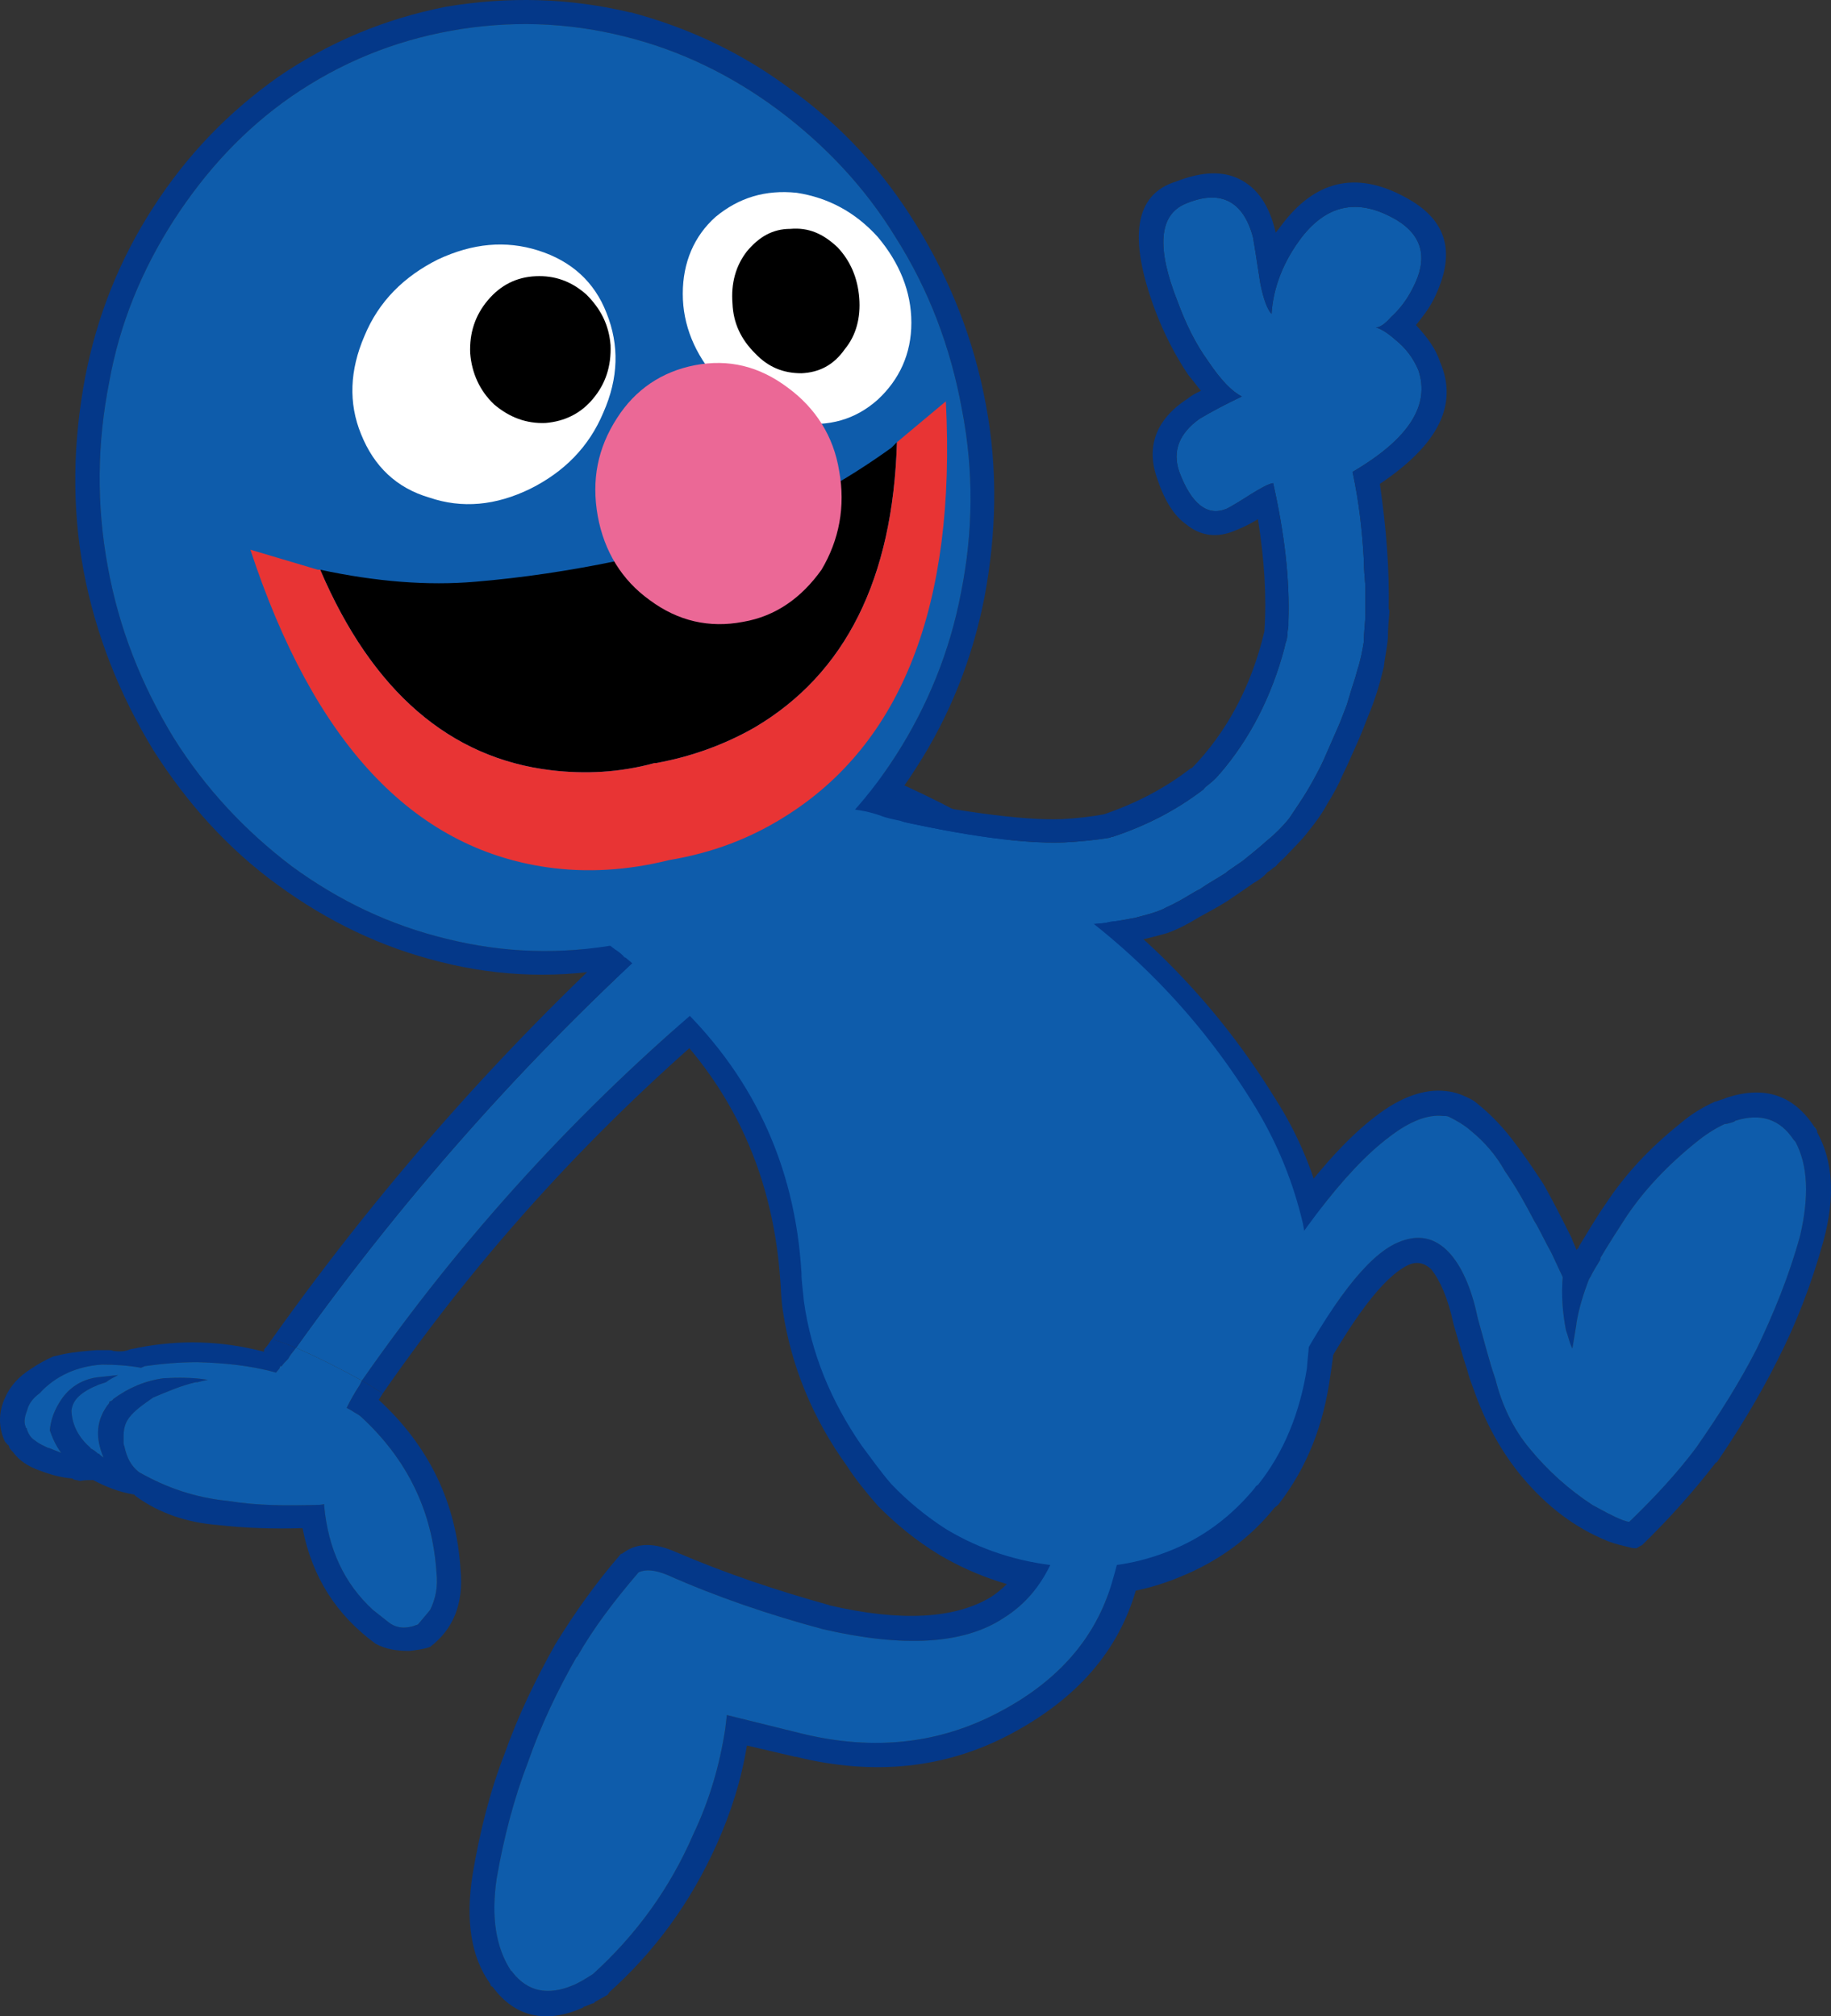 <?xml version="1.0" encoding="UTF-8" standalone="no"?>
<!-- Created with Inkscape (http://www.inkscape.org/) -->

<svg
   xmlns:dc="http://purl.org/dc/elements/1.1/"
   xmlns:cc="http://creativecommons.org/ns#"
   xmlns:rdf="http://www.w3.org/1999/02/22-rdf-syntax-ns#"
   xmlns:svg="http://www.w3.org/2000/svg"
   xmlns="http://www.w3.org/2000/svg"
   xmlns:sodipodi="http://sodipodi.sourceforge.net/DTD/sodipodi-0.dtd"
   xmlns:inkscape="http://www.inkscape.org/namespaces/inkscape"
   width="160.626"
   height="176.911"
   id="svg5696"
   version="1.1"
   inkscape:version="0.48.4 r9939"
   sodipodi:docname="grover4.svg">
  <rect width="100%" height="100%" fill="#333333" stroke="none"/>
  <defs
     id="defs5698">
    <clipPath
       id="SVGID_2_">
      <rect
         height="88.863"
         width="111.498"
         y="518.962"
         x="382.05"
         id="use1087" />
    </clipPath>
    <clipPath
       id="SVGID_4_">
      <rect
         height="41.315"
         width="49.585"
         y="525.194"
         x="389.847"
         id="use1111" />
    </clipPath>
  </defs>
  <sodipodi:namedview
     id="base"
     pagecolor="#ffffff"
     bordercolor="#666666"
     borderopacity="1.0"
     inkscape:pageopacity="0.0"
     inkscape:pageshadow="2"
     inkscape:zoom="0.77472527"
     inkscape:cx="54.070289"
     inkscape:cy="44.648854"
     inkscape:current-layer="layer1"
     inkscape:document-units="px"
     showgrid="false"
     inkscape:window-width="763"
     inkscape:window-height="591"
     inkscape:window-x="592"
     inkscape:window-y="97"
     inkscape:window-maximized="0"
     fit-margin-top="0"
     fit-margin-left="0"
     fit-margin-right="0"
     fit-margin-bottom="0" />
  <g
     id="layer1"
     inkscape:label="Layer 1"
     inkscape:groupmode="layer"
     transform="translate(-263.873,47.155)">
    <g
       transform="translate(-568.532,-86.113)"
       id="g1103">
      <path
         inkscape:connector-curvature="0"
         style="fill:#043889"
         d="m 943.321,135.884 c -4.716,-7.67 -10.77,-14.003 -18.16,-19.141 -7.88,-5.418 -16.324,-9.5 -25.33,-12.174 l -16.116,16.538 c 2.182,1.618 4.153,3.237 5.981,4.996 7.531,6.686 11.542,15.059 12.245,25.052 0.071,0.844 0.071,1.689 0.212,2.604 0.704,4.714 2.532,9.148 5.417,13.159 0.773,1.196 1.688,2.323 2.675,3.447 1.548,1.549 3.167,2.886 5.136,4.082 3.098,1.831 6.545,2.957 10.135,3.308 3.591,0.352 6.896,-0.141 10.062,-1.478 3.098,-1.267 5.771,-3.167 7.883,-5.841 0.141,-0.071 0.141,-0.141 0.283,-0.211 2.322,-3.025 3.727,-6.544 4.291,-10.767 0.144,-0.914 0.279,-1.9 0.351,-2.956 0,-0.704 0.072,-1.477 0,-2.322 0.072,-2.604 -0.207,-5.348 -0.774,-7.952 -0.845,-3.729 -2.253,-7.177 -4.291,-10.344"
         id="path1105" />
      <path
         inkscape:connector-curvature="0"
         style="fill:none;stroke:#043889;stroke-width:2.182;stroke-linecap:round;stroke-linejoin:round"
         d="m 925.161,116.743 c -7.88,-5.417 -16.324,-9.5 -25.33,-12.173 l -16.116,16.537 c 2.182,1.618 4.153,3.238 5.981,4.997 7.531,6.685 11.542,15.059 12.245,25.051 0.071,0.846 0.071,1.689 0.212,2.605 0.704,4.714 2.532,9.147 5.417,13.158 0.773,1.196 1.688,2.322 2.675,3.447 1.548,1.549 3.169,2.886 5.136,4.082 3.098,1.83 6.545,2.956 10.135,3.307 3.591,0.352 6.896,-0.14 10.062,-1.477 3.098,-1.267 5.771,-3.167 7.883,-5.841 0.141,-0.071 0.141,-0.14 0.283,-0.211 2.322,-3.025 3.727,-6.544 4.291,-10.767 0.144,-0.914 0.279,-1.899 0.351,-2.955 0,-0.704 0.072,-1.478 0,-2.322 0.072,-2.604 -0.207,-5.348 -0.774,-7.952 -0.844,-3.729 -2.251,-7.178 -4.289,-10.345 -4.718,-7.67 -10.771,-14.003 -18.162,-19.141"
         id="path1107" />
      <path
         inkscape:connector-curvature="0"
         style="fill:#0e5cab"
         d="m 908.205,110.199 c -1.126,-0.281 -2.182,-0.633 -3.448,-0.985 -0.422,0.07 -0.844,0.141 -1.196,0.141 -0.635,0.563 -1.057,1.055 -1.407,1.547 -1.759,2.535 -0.564,4.645 3.729,6.193 0.071,-0.07 1.054,0.14 2.954,0.633 2.253,0.704 3.59,1.055 4.153,1.266 5.629,1.197 10.907,1.549 15.904,0.986 0.279,0 0.632,-0.071 0.913,-0.141 0.703,-0.07 1.409,-0.211 2.182,-0.352 0.774,-0.212 1.69,-0.423 2.463,-0.774 0.353,-0.211 0.774,-0.352 1.125,-0.563 0.704,-0.352 1.409,-0.844 2.112,-1.195 0.704,-0.494 1.479,-0.916 2.253,-1.408 0.141,-0.141 0.351,-0.282 0.562,-0.422 0.282,-0.21 0.633,-0.422 0.916,-0.633 0.703,-0.563 1.404,-1.126 2.11,-1.76 0.703,-0.563 1.408,-1.267 1.969,-1.97 0.565,-0.845 1.197,-1.76 1.69,-2.604 0.489,-0.845 0.987,-1.759 1.338,-2.534 0.42,-0.985 0.842,-1.9 1.264,-2.885 0.283,-0.633 0.493,-1.267 0.776,-1.97 0.069,-0.212 0.139,-0.493 0.211,-0.705 0.212,-0.773 0.493,-1.478 0.703,-2.322 0.281,-0.843 0.422,-1.619 0.564,-2.463 0,-0.844 0.139,-1.759 0.139,-2.464 v -2.392 c -0.069,-0.844 -0.139,-1.689 -0.139,-2.393 -0.143,-2.533 -0.424,-5.066 -0.986,-7.669 4.926,-2.886 6.825,-5.842 5.77,-8.938 -0.422,-0.985 -1.057,-1.9 -2.041,-2.674 -0.701,-0.633 -1.338,-0.985 -1.688,-1.056 0.351,0 0.773,-0.282 1.338,-0.915 0.774,-0.705 1.407,-1.548 1.898,-2.534 1.339,-2.533 0.917,-4.574 -1.407,-5.981 -3.235,-1.9 -5.981,-1.478 -8.304,1.478 -1.617,2.111 -2.532,4.434 -2.673,6.756 -0.353,-0.352 -0.703,-1.266 -0.985,-2.674 -0.353,-2.322 -0.562,-3.589 -0.634,-4.012 -0.844,-3.237 -2.885,-4.292 -5.981,-2.956 -2.251,0.986 -2.534,3.801 -0.632,8.586 0.701,1.899 1.547,3.659 2.673,5.207 1.125,1.688 2.111,2.675 2.954,3.096 -1.477,0.704 -2.673,1.338 -3.728,1.971 -1.759,1.267 -2.394,2.815 -1.759,4.646 1.056,2.814 2.463,3.94 4.15,3.236 0.422,-0.21 1.126,-0.633 2.112,-1.267 0.913,-0.563 1.548,-0.915 1.97,-0.985 0.984,4.362 1.478,8.444 1.337,12.174 v 0.351 c 0,0.213 -0.071,0.354 -0.071,0.565 0,0.352 -0.069,0.704 -0.212,1.055 0,0.141 -0.069,0.282 -0.069,0.353 -1.125,4.222 -3.025,7.952 -5.7,11.047 0,0 -0.069,0 -0.069,0.07 -0.281,0.353 -0.634,0.634 -0.984,0.915 -0.213,0.141 -0.284,0.282 -0.354,0.352 -2.394,1.829 -4.994,3.167 -7.953,4.152 -0.069,0 -0.139,0 -0.21,0.07 -1.266,0.211 -2.673,0.352 -4.081,0.422 -3.87,0.142 -9.711,-0.704 -17.521,-2.603 h 0.353 c -0.072,0.002 -0.214,0.002 -0.353,-0.069"
         id="path1109" />
      <path
         inkscape:connector-curvature="0"
         style="fill:#043889"
         d="m 908.558,110.27 h -0.353 c 7.811,1.899 13.651,2.744 17.521,2.603 1.408,-0.07 2.815,-0.21 4.081,-0.422 0.071,-0.07 0.141,-0.07 0.21,-0.07 2.959,-0.985 5.56,-2.323 7.953,-4.151 0.069,-0.07 0.141,-0.211 0.354,-0.353 0.351,-0.282 0.703,-0.562 0.984,-0.915 0,-0.071 0.069,-0.071 0.069,-0.071 2.675,-3.096 4.575,-6.826 5.7,-11.047 0,-0.071 0.069,-0.212 0.069,-0.353 0.143,-0.351 0.212,-0.704 0.212,-1.055 0,-0.213 0.071,-0.352 0.071,-0.565 V 93.52 c 0.141,-3.73 -0.353,-7.812 -1.337,-12.174 -0.422,0.07 -1.057,0.422 -1.972,0.985 -0.984,0.633 -1.688,1.056 -2.11,1.267 -1.688,0.704 -3.095,-0.422 -4.15,-3.236 -0.635,-1.83 0,-3.378 1.759,-4.645 1.055,-0.633 2.251,-1.267 3.728,-1.971 -0.843,-0.421 -1.829,-1.408 -2.954,-3.096 -1.126,-1.548 -1.972,-3.308 -2.673,-5.207 -1.902,-4.785 -1.619,-7.6 0.632,-8.586 3.097,-1.337 5.138,-0.282 5.981,2.956 0.071,0.423 0.281,1.689 0.634,4.012 0.282,1.408 0.633,2.322 0.985,2.674 0.141,-2.321 1.056,-4.645 2.673,-6.756 2.322,-2.955 5.068,-3.378 8.304,-1.478 2.324,1.407 2.746,3.448 1.407,5.981 -0.491,0.986 -1.124,1.829 -1.9,2.534 -0.562,0.632 -0.985,0.915 -1.336,0.915 0.351,0.07 0.987,0.423 1.688,1.056 0.984,0.773 1.619,1.688 2.041,2.674 1.056,3.096 -0.846,6.051 -5.77,8.938 0.562,2.603 0.844,5.137 0.986,7.67 0,0.704 0.069,1.548 0.139,2.393 v 2.391 c 0,0.705 -0.139,1.62 -0.139,2.463 -0.143,0.845 -0.283,1.62 -0.564,2.463 -0.21,0.845 -0.491,1.549 -0.703,2.322 -0.072,0.211 -0.142,0.493 -0.211,0.704 -0.283,0.704 -0.493,1.336 -0.776,1.97 -0.422,0.984 -0.844,1.899 -1.264,2.885 -0.351,0.775 -0.849,1.689 -1.338,2.534 -0.493,0.844 -1.125,1.759 -1.69,2.603 -0.561,0.704 -1.266,1.407 -1.969,1.971 -0.706,0.632 -1.409,1.196 -2.11,1.759 -0.283,0.211 -0.636,0.422 -0.916,0.633 -0.212,0.141 -0.422,0.282 -0.562,0.422 -0.774,0.492 -1.549,0.915 -2.253,1.408 -0.703,0.352 -1.408,0.843 -2.112,1.195 -0.351,0.211 -0.772,0.353 -1.125,0.563 -0.774,0.352 -1.688,0.562 -2.463,0.774 -0.772,0.14 -1.479,0.282 -2.182,0.352 -0.281,0.07 -0.634,0.141 -0.913,0.141 -4.997,0.563 -10.275,0.21 -15.904,-0.986 -0.563,-0.211 -1.9,-0.563 -4.153,-1.267 -0.139,1.125 -0.21,1.829 -0.279,2.111 l 1.335,0.562 2.675,0.563 c 5.84,1.338 11.399,1.689 16.539,1.056 0.139,0 0.351,0 0.561,-0.07 0.844,-0.069 1.619,-0.211 2.394,-0.422 0.916,-0.21 1.758,-0.422 2.744,-0.702 0.985,-0.353 1.898,-0.845 2.815,-1.409 0.773,-0.422 1.688,-0.914 2.463,-1.406 0.702,-0.493 1.477,-0.986 2.251,-1.549 0.491,-0.281 0.916,-0.562 1.267,-0.985 0.283,-0.141 0.422,-0.352 0.703,-0.493 0.283,-0.353 0.562,-0.563 0.844,-0.844 0.706,-0.775 1.407,-1.408 2.043,-2.252 0.632,-0.774 1.194,-1.549 1.688,-2.463 0.491,-0.774 0.984,-1.688 1.337,-2.534 0.422,-0.844 0.775,-1.689 1.126,-2.463 0.422,-0.915 0.774,-1.83 1.127,-2.744 0.562,-1.338 0.982,-2.746 1.336,-4.223 0.069,-0.774 0.283,-1.618 0.353,-2.534 0,-0.773 0.069,-1.547 0.141,-2.392 -0.071,-0.07 0,-0.07 -0.071,-0.141 0.071,-3.449 -0.21,-7.107 -0.775,-10.978 5.139,-3.448 6.897,-6.966 5.279,-10.696 -0.351,-1.126 -1.126,-2.182 -2.112,-3.238 0.562,-0.702 1.127,-1.407 1.549,-2.25 1.97,-3.941 1.267,-6.827 -2.183,-8.796 -4.29,-2.464 -7.95,-1.831 -10.976,2.04 -0.212,0.281 -0.422,0.563 -0.705,0.915 v -0.07 c -0.561,-2.392 -1.619,-3.87 -3.166,-4.644 -1.407,-0.705 -3.236,-0.705 -5.561,0.21 -3.657,1.126 -4.222,4.926 -1.828,11.329 0.774,2.041 1.759,3.941 2.885,5.629 0.422,0.493 0.774,0.986 1.127,1.408 -0.493,0.211 -0.844,0.422 -1.196,0.704 -2.815,1.83 -3.66,4.292 -2.605,7.108 0.634,1.899 1.479,3.167 2.463,3.871 1.268,1.055 2.746,1.267 4.363,0.562 0.353,-0.14 1.058,-0.423 1.971,-0.986 0.565,3.59 0.775,6.756 0.565,9.852 -1.128,4.785 -3.31,8.868 -6.404,12.035 v -0.072 c -2.253,1.759 -4.789,3.097 -7.672,4.081 -1.126,0.212 -2.394,0.353 -3.659,0.423 -3.591,0.141 -9.36,-0.704 -17.452,-2.322 l 0.071,1.688 c 0.136,0.075 0.278,0.075 0.35,0.075"
         id="path1111" />
      <path
         inkscape:connector-curvature="0"
         style="fill:#043889"
         d="m 938.04,156.784 v -0.07 c 5.844,-10.063 10.839,-16.608 14.991,-19.774 2.251,-1.759 4.361,-2.463 6.192,-2.252 0.913,0.072 1.688,0.423 2.463,0.845 1.266,0.986 2.32,2.041 3.307,3.308 0.985,1.266 1.9,2.604 2.815,4.012 0.842,1.477 1.688,3.167 2.463,4.714 0.141,0.422 0.351,0.774 0.422,1.056 0.069,-0.071 0.141,-0.142 0.21,-0.212 v -0.069 c 0.777,-1.267 1.55,-2.604 2.394,-3.801 1.619,-2.463 3.729,-4.784 6.545,-7.037 0.984,-0.844 1.97,-1.408 3.025,-1.899 h 0.069 c 0.353,-0.141 0.706,-0.211 0.987,-0.352 3.307,-1.056 5.841,-0.211 7.668,2.603 l 0.071,0.071 c 0.071,0.07 0.071,0.141 0.143,0.211 v 0.07 c 0,0 0.069,0 0,0.071 1.406,2.534 1.616,5.701 0.561,9.57 -1.054,3.8 -2.392,7.248 -4.011,10.415 -1.547,3.097 -3.376,6.123 -5.348,9.008 h -0.071 c -1.897,2.463 -4.081,4.926 -6.473,7.248 -0.143,0.07 -0.281,0.142 -0.491,0.282 -0.141,0 -0.354,0 -0.565,-0.07 -0.562,-0.141 -1.266,-0.282 -1.97,-0.563 -2.956,-1.196 -5.35,-3.096 -7.388,-5.489 -1.972,-2.323 -3.379,-4.996 -4.363,-7.812 -0.21,-0.562 -0.422,-1.125 -0.562,-1.688 -0.423,-1.268 -0.775,-2.604 -1.197,-4.012 -0.493,-2.322 -1.196,-3.87 -1.97,-4.856 -0.634,-0.562 -1.266,-0.704 -2.04,-0.351 -2.182,1.056 -4.926,4.715 -8.307,10.978 -0.351,0.492 -0.561,0.914 -0.844,1.336 -0.351,0.352 -0.493,0.704 -0.701,1.126 l -8.59,-5.771 0.565,-0.846 z m 2.394,0.211 4.997,3.377 c 3.801,-7.178 6.967,-11.259 9.568,-12.385 1.762,-0.773 3.237,-0.492 4.506,0.845 1.056,1.126 1.972,3.026 2.532,5.771 0.562,1.971 0.984,3.73 1.55,5.348 0.562,2.252 1.547,4.363 3.025,6.122 1.618,1.971 3.447,3.589 5.488,4.926 0.915,0.494 1.76,0.985 2.675,1.336 0.21,0.071 0.424,0.142 0.562,0.142 2.182,-2.112 4.151,-4.223 5.842,-6.475 1.969,-2.814 3.8,-5.699 5.348,-8.725 1.476,-3.097 2.813,-6.334 3.8,-9.923 0.775,-3.377 0.706,-6.122 -0.424,-8.233 -0.069,-0.071 -0.139,-0.14 -0.139,-0.14 -1.199,-1.831 -2.885,-2.393 -5.14,-1.69 l -0.069,0.071 c -0.21,0.07 -0.562,0.21 -0.844,0.21 -0.916,0.422 -1.758,0.985 -2.532,1.618 -2.534,2.042 -4.575,4.223 -6.125,6.545 -0.772,1.196 -1.545,2.393 -2.251,3.588 v 0.141 c -0.281,0.493 -0.632,0.986 -0.844,1.478 -0.071,0.071 -0.071,0.141 -0.141,0.211 -0.491,1.267 -0.916,2.604 -1.126,3.94 v 0.071 l -0.353,2.112 c -0.281,-0.563 -0.351,-1.056 -0.562,-1.62 -0.281,-1.478 -0.422,-3.026 -0.281,-4.644 l -0.984,-2.111 c -0.563,-0.984 -0.985,-1.971 -1.55,-2.885 -0.772,-1.479 -1.548,-2.886 -2.532,-4.293 -0.772,-1.408 -1.831,-2.604 -2.954,-3.519 -0.634,-0.562 -1.269,-0.915 -1.972,-1.266 -0.141,-0.07 -0.351,-0.07 -0.491,-0.07 -1.338,-0.141 -2.887,0.422 -4.716,1.83 -3.871,2.886 -8.516,9.008 -13.863,18.297"
         id="path1113" />
      <path
         inkscape:connector-curvature="0"
         style="fill:#0e5cab"
         d="m 945.431,160.373 -4.997,-3.377 c 5.348,-9.29 9.992,-15.411 13.864,-18.296 1.829,-1.408 3.378,-1.971 4.716,-1.83 0.141,0 0.351,0 0.491,0.07 0.703,0.352 1.338,0.704 1.972,1.266 1.123,0.916 2.182,2.111 2.954,3.519 0.984,1.407 1.76,2.814 2.532,4.293 0.564,0.915 0.986,1.901 1.55,2.885 l 0.984,2.111 c -0.141,1.618 0,3.166 0.281,4.644 0.212,0.563 0.281,1.056 0.562,1.62 l 0.353,-2.112 v -0.071 c 0.21,-1.336 0.635,-2.674 1.126,-3.94 0.069,-0.07 0.069,-0.14 0.141,-0.21 0.212,-0.493 0.562,-0.985 0.844,-1.479 v -0.141 c 0.706,-1.195 1.479,-2.392 2.251,-3.588 1.55,-2.322 3.591,-4.504 6.125,-6.545 0.774,-0.633 1.616,-1.196 2.532,-1.618 0.281,0 0.634,-0.141 0.844,-0.21 l 0.069,-0.071 c 2.253,-0.703 3.94,-0.141 5.14,1.69 0,0 0.069,0.069 0.139,0.14 1.13,2.111 1.199,4.856 0.424,8.233 -0.986,3.589 -2.324,6.826 -3.8,9.923 -1.548,3.025 -3.379,5.91 -5.348,8.725 -1.69,2.253 -3.66,4.363 -5.842,6.475 -0.139,0 -0.353,-0.071 -0.562,-0.142 -0.915,-0.351 -1.76,-0.842 -2.675,-1.336 -2.041,-1.337 -3.87,-2.956 -5.488,-4.926 -1.479,-1.759 -2.463,-3.87 -3.025,-6.122 -0.565,-1.618 -0.987,-3.377 -1.55,-5.348 -0.561,-2.745 -1.477,-4.644 -2.532,-5.771 -1.269,-1.337 -2.744,-1.618 -4.506,-0.845 -2.603,1.125 -5.769,5.206 -9.569,12.384"
         id="path1115" />
      <path
         inkscape:connector-curvature="0"
         style="fill:#009944"
         d="m 991.592,137.854 c 0,0 0,0.071 0.071,0.071 l -0.071,-0.071 z"
         id="path1117" />
      <path
         inkscape:connector-curvature="0"
         style="fill:#043889"
         d="m 931.005,160.443 0.562,-0.282 c 0.353,0.633 0.634,1.126 0.844,1.759 0,0.141 0.141,0.353 0.281,0.563 0.284,1.619 0.422,2.675 0.422,3.096 0.775,3.378 0.354,7.671 -1.054,12.877 -1.547,5.35 -5.138,9.501 -10.907,12.597 -5.772,3.095 -12.104,3.729 -18.931,2.04 h -0.069 l -4.224,-0.984 c -0.492,3.025 -1.407,5.91 -2.676,8.726 -2.25,4.996 -5.348,9.288 -9.427,12.947 v 0.071 c -0.071,0 -0.071,0.071 -0.071,0.071 l -0.069,0.069 c -0.353,0.212 -0.773,0.423 -1.128,0.634 v 0.071 c -0.353,0.07 -0.703,0.281 -0.984,0.351 0,0.072 0,0.072 -0.069,0.072 -3.169,1.408 -5.911,0.843 -7.88,-1.831 -0.145,-0.069 -0.214,-0.141 -0.214,-0.281 -1.688,-2.323 -2.18,-5.559 -1.548,-9.571 0.634,-3.8 1.548,-7.389 2.815,-10.626 1.194,-3.377 2.742,-6.544 4.433,-9.57 1.69,-2.744 3.519,-5.349 5.771,-7.952 0.141,0 0.141,-0.07 0.281,-0.141 1.197,-0.844 2.673,-0.844 4.571,0 4.435,1.9 8.869,3.379 13.443,4.646 h -0.071 c 6.333,1.477 11.049,1.195 14.215,-0.705 3.097,-2.041 4.646,-5.701 4.716,-11.118 v 0.07 c 0,-0.634 0,-1.267 -0.069,-1.97 0,0 0,-0.071 0.069,-0.071 0,-0.563 0,-1.056 -0.069,-1.618 -0.141,-0.493 -0.283,-0.985 -0.354,-1.478 l 7.25,-2.393 0.141,-0.069 z m 0,5.419 v -0.212 c 0,-0.211 -0.141,-1.196 -0.491,-2.744 l -4.573,1.478 c 0.137,1.267 0.277,2.463 0.351,3.589 v 0.07 c -0.214,6.263 -2.112,10.555 -5.844,12.877 -3.517,2.322 -8.795,2.604 -15.831,0.986 -4.716,-1.267 -9.288,-2.815 -13.723,-4.786 -1.057,-0.422 -1.831,-0.492 -2.463,-0.211 -2.11,2.463 -3.939,4.855 -5.419,7.459 v -0.071 c -1.688,2.956 -3.167,6.053 -4.294,9.29 -1.195,3.096 -2.11,6.544 -2.742,10.203 -0.495,3.377 -0.071,6.052 1.266,8.093 0.071,0 0.141,0.142 0.141,0.142 1.336,1.688 3.096,2.04 5.276,1.125 0.354,-0.14 0.565,-0.28 0.847,-0.422 0.351,-0.211 0.562,-0.353 0.913,-0.563 3.801,-3.449 6.757,-7.53 8.798,-12.245 1.406,-2.956 2.322,-6.051 2.815,-9.289 l 0.139,-1.196 6.544,1.619 c 6.335,1.549 12.104,0.915 17.383,-1.9 5.209,-2.745 8.445,-6.544 9.852,-11.33 1.407,-4.714 1.758,-8.795 1.055,-11.962"
         id="path1119" />
      <path
         inkscape:connector-curvature="0"
         style="fill:#0e5cab"
         d="m 931.005,165.65 v 0.212 c 0.703,3.166 0.353,7.248 -1.057,11.962 -1.406,4.786 -4.643,8.585 -9.852,11.33 -5.278,2.814 -11.048,3.449 -17.383,1.899 l -6.544,-1.618 -0.139,1.196 c -0.493,3.237 -1.409,6.333 -2.815,9.289 -2.041,4.714 -4.997,8.797 -8.798,12.245 -0.351,0.21 -0.562,0.352 -0.913,0.563 -0.281,0.141 -0.493,0.282 -0.847,0.421 -2.181,0.915 -3.94,0.563 -5.276,-1.126 0,0 -0.069,-0.14 -0.141,-0.14 -1.337,-2.041 -1.761,-4.715 -1.266,-8.092 0.632,-3.659 1.547,-7.107 2.742,-10.203 1.127,-3.238 2.605,-6.334 4.294,-9.29 v 0.071 c 1.479,-2.604 3.309,-4.997 5.419,-7.46 0.632,-0.281 1.406,-0.211 2.463,0.211 4.435,1.971 9.007,3.519 13.723,4.786 7.036,1.619 12.314,1.336 15.831,-0.985 3.731,-2.323 5.63,-6.615 5.844,-12.878 v -0.071 c -0.073,-1.125 -0.214,-2.322 -0.351,-3.589 l 4.573,-1.478 c 0.352,1.55 0.493,2.534 0.493,2.745"
         id="path1121" />
      <path
         inkscape:connector-curvature="0"
         style="fill:#009944"
         d="m 931.005,160.443 -0.141,0.07 c 0,-0.07 0.072,-0.07 0.141,-0.07"
         id="path1123" />
      <path
         inkscape:connector-curvature="0"
         style="fill:#009944"
         d="M 875.625,213.291"
         id="path1125" />
      <path
         inkscape:connector-curvature="0"
         style="fill:#043889"
         d="m 901.872,46.865 c -4.294,-3.237 -9.079,-5.488 -14.146,-6.825 h -0.068 c -5.351,-1.267 -10.629,-1.408 -16.117,-0.493 -5.348,1.055 -10.273,3.096 -14.777,6.192 -4.363,3.096 -7.953,6.826 -10.907,11.4 -2.956,4.574 -4.928,9.5 -5.981,14.917 -1.057,5.63 -1.197,11.259 -0.142,16.959 1.057,5.63 3.167,10.908 6.123,15.763 2.954,4.645 6.544,8.656 10.907,11.822 4.435,3.238 9.148,5.489 14.284,6.756 5.278,1.337 10.628,1.478 15.976,0.422 5.488,-0.985 10.345,-2.955 14.918,-6.122 4.294,-3.026 7.951,-6.756 10.836,-11.331 2.957,-4.574 4.926,-9.569 5.982,-14.918 1.056,-5.628 1.196,-11.259 0.143,-16.889 -1.057,-5.77 -3.168,-11.047 -6.125,-15.833 -2.885,-4.712 -6.543,-8.653 -10.906,-11.82 m -14.708,-4.714 c 4.854,1.196 9.358,3.377 13.44,6.403 4.152,3.097 7.672,6.827 10.345,11.189 2.954,4.644 4.854,9.711 5.841,15.129 1.056,5.418 0.984,10.767 -0.071,16.044 -0.984,5.207 -2.954,9.992 -5.698,14.285 -2.744,4.292 -6.194,7.882 -10.273,10.697 -4.294,2.955 -8.938,4.926 -14.076,5.91 -5.066,0.916 -10.063,0.775 -15.13,-0.492 -4.926,-1.195 -9.36,-3.307 -13.513,-6.334 -4.08,-3.095 -7.599,-6.825 -10.412,-11.329 -2.816,-4.644 -4.785,-9.569 -5.771,-15.059 -0.986,-5.418 -0.917,-10.766 0.141,-16.114 0.914,-5.138 2.883,-9.852 5.63,-14.146 2.813,-4.362 6.193,-8.021 10.343,-10.906 4.293,-2.956 8.939,-4.855 14.004,-5.77 5.065,-0.915 10.134,-0.774 15.2,0.493"
         id="path1127" />
      <path
         inkscape:connector-curvature="0"
         style="fill:#0e5cab"
         d="m 900.604,48.554 c -4.082,-3.025 -8.586,-5.207 -13.44,-6.403 -5.066,-1.267 -10.135,-1.407 -15.201,-0.493 -5.064,0.915 -9.711,2.814 -14.004,5.77 -4.149,2.886 -7.529,6.545 -10.343,10.908 -2.747,4.292 -4.716,9.008 -5.63,14.146 -1.058,5.347 -1.127,10.696 -0.141,16.114 0.985,5.489 2.954,10.416 5.771,15.06 2.813,4.505 6.332,8.234 10.414,11.329 4.15,3.026 8.585,5.138 13.511,6.334 5.066,1.266 10.063,1.407 15.13,0.492 5.138,-0.984 9.782,-2.956 14.076,-5.911 4.079,-2.814 7.529,-6.403 10.273,-10.696 2.744,-4.293 4.714,-9.078 5.698,-14.285 1.056,-5.278 1.127,-10.626 0.071,-16.044 -0.986,-5.419 -2.887,-10.486 -5.841,-15.131 -2.672,-4.363 -6.191,-8.094 -10.344,-11.19"
         id="path1129" />
      <path
         inkscape:connector-curvature="0"
         style="fill:#ffffff"
         d="m 902.294,55.873 c -2.744,-0.282 -5.066,0.421 -7.109,2.111 -1.897,1.688 -2.883,4.011 -2.883,6.755 0,2.744 1.055,5.278 3.026,7.53 1.899,2.181 4.222,3.518 7.035,3.799 2.744,0.352 5.066,-0.282 7.038,-2.04 1.898,-1.76 2.954,-4.012 2.954,-6.757 0,-2.744 -1.056,-5.277 -2.954,-7.53 -1.971,-2.18 -4.365,-3.447 -7.107,-3.868"
         id="path1131" />
      <path
         inkscape:connector-curvature="0"
         style="fill:#ffffff"
         d="m 885.334,75.154 c 1.337,-3.026 1.408,-5.911 0.281,-8.727 -1.057,-2.743 -3.098,-4.573 -5.98,-5.488 -2.887,-0.914 -5.771,-0.632 -8.795,0.775 -2.958,1.478 -5.209,3.659 -6.478,6.755 -1.266,2.956 -1.406,5.84 -0.281,8.585 1.128,2.814 3.097,4.715 5.981,5.559 2.888,0.986 5.842,0.704 8.869,-0.773 2.953,-1.478 5.136,-3.66 6.403,-6.686"
         id="path1133" />
      <path
         inkscape:connector-curvature="0"
         d="m 898.494,84.795 c -4.013,1.337 -7.953,2.463 -11.964,3.378 -4.084,0.844 -8.232,1.478 -12.455,1.829 -4.153,0.353 -8.654,0 -13.58,-1.056 4.573,10.697 11.398,16.537 20.266,17.593 2.954,0.353 5.981,0.212 9.076,-0.633 h 0.141 c 3.098,-0.562 5.982,-1.618 8.586,-3.097 8.022,-4.714 12.174,-13.088 12.526,-25.052 l -0.494,0.493 c -4.22,3.027 -8.233,5.208 -12.102,6.545"
         id="path1135" />
      <path
         inkscape:connector-curvature="0"
         style="fill:#e83434"
         d="m 915.381,74.169 -4.291,3.589 c -0.353,11.963 -4.504,20.337 -12.526,25.052 -2.604,1.479 -5.488,2.534 -8.586,3.096 h -0.141 c -3.095,0.845 -6.122,0.985 -9.076,0.633 -8.867,-1.056 -15.692,-6.896 -20.266,-17.593 h -0.212 l -5.913,-1.759 c 5.56,16.889 14.217,26.178 26.04,27.867 3.445,0.493 7.033,0.282 10.695,-0.633 3.798,-0.632 7.107,-1.899 10.133,-3.8 10.274,-6.403 15.059,-18.577 14.143,-36.452"
         id="path1137" />
      <path
         inkscape:connector-curvature="0"
         d="m 905.883,60.659 c -1.267,-1.196 -2.534,-1.759 -4.151,-1.619 -1.55,0 -2.744,0.704 -3.802,1.97 -0.985,1.267 -1.407,2.815 -1.267,4.575 0.071,1.759 0.774,3.167 1.97,4.362 1.198,1.267 2.534,1.76 4.081,1.76 1.55,-0.071 2.818,-0.705 3.801,-2.112 0.986,-1.195 1.406,-2.744 1.268,-4.503 -0.141,-1.76 -0.775,-3.238 -1.9,-4.433"
         id="path1139" />
      <path
         inkscape:connector-curvature="0"
         d="m 883.855,64.81 c -1.338,-1.197 -2.813,-1.688 -4.435,-1.618 -1.686,0.07 -3.095,0.773 -4.22,2.11 -1.126,1.338 -1.619,2.885 -1.548,4.645 0.139,1.76 0.844,3.308 2.11,4.504 1.337,1.126 2.815,1.689 4.504,1.618 1.689,-0.14 3.097,-0.844 4.15,-2.111 1.128,-1.337 1.619,-2.886 1.55,-4.715 -0.139,-1.759 -0.843,-3.167 -2.111,-4.433"
         id="path1141" />
      <path
         inkscape:connector-curvature="0"
         style="fill:#eb6896"
         d="m 886.53,75.647 c -1.688,2.604 -2.253,5.419 -1.688,8.586 0.563,3.095 2.11,5.629 4.573,7.388 2.463,1.829 5.207,2.464 8.163,1.9 2.885,-0.492 5.136,-2.111 6.896,-4.575 1.55,-2.603 2.112,-5.558 1.55,-8.655 -0.491,-3.096 -2.11,-5.559 -4.504,-7.318 -2.532,-1.901 -5.207,-2.534 -8.163,-1.971 -2.885,0.565 -5.208,2.112 -6.827,4.645"
         id="path1143" />
      <path
         inkscape:connector-curvature="0"
         style="fill:#043889"
         d="m 895.819,125.821 c -0.212,0 -0.423,0.07 -0.565,0.282 -12.03,10.062 -22.375,21.462 -31.102,33.988 0.634,0.352 1.269,0.773 1.831,1.125 8.585,-12.385 18.787,-23.574 30.61,-33.496 0.281,-0.211 0.422,-0.423 0.422,-0.774 0,-0.211 -0.071,-0.493 -0.281,-0.704 -0.212,-0.281 -0.422,-0.422 -0.703,-0.422 h -0.212 z"
         id="path1145" />
      <path
         inkscape:connector-curvature="0"
         style="fill:#0e5cab"
         d="m 895.254,126.103 c 0.143,-0.212 0.354,-0.282 0.565,-0.282 0,-0.211 -0.141,-0.353 -0.141,-0.493 -0.351,-1.196 -0.916,-2.392 -1.548,-3.519 -0.422,-0.984 -1.056,-1.76 -1.69,-2.604 0,0.07 -0.069,0.07 -0.139,0.211 -12.598,11.189 -23.927,23.786 -33.919,37.789 1.9,0.844 3.869,1.83 5.77,2.886 8.727,-12.526 19.072,-23.925 31.102,-33.988"
         id="path1147" />
      <path
         inkscape:connector-curvature="0"
         style="fill:#043889"
         d="m 892.302,119.417 c 0.069,-0.141 0.139,-0.141 0.139,-0.211 0.143,-0.141 0.212,-0.352 0.212,-0.562 0,-0.282 -0.069,-0.492 -0.281,-0.774 -0.212,-0.211 -0.422,-0.352 -0.774,-0.422 -0.212,0 -0.491,0.141 -0.703,0.351 -12.879,11.4 -24.419,24.278 -34.621,38.635 0.141,0 0.21,0.069 0.351,0.14 0.562,0.142 1.128,0.422 1.76,0.634 9.99,-14.006 21.319,-26.602 33.917,-37.791"
         id="path1149" />
      <path
         inkscape:connector-curvature="0"
         style="fill:#043889"
         d="m 857.678,158.191 c 0.141,-0.281 0.424,-0.633 0.705,-0.984 -0.632,-0.212 -1.197,-0.493 -1.76,-0.634 -0.141,-0.071 -0.21,-0.14 -0.351,-0.14 -0.212,0.281 -0.353,0.562 -0.634,0.843 -0.071,0.071 -0.071,0.142 -0.071,0.281 -3.799,-0.985 -7.387,-1.056 -11.049,-0.351 -0.21,0.069 -0.422,0.069 -0.703,0.14 -0.422,0.21 -0.984,0.21 -1.479,0.141 -0.141,-0.07 -0.281,-0.07 -0.422,-0.07 h -0.986 c -0.913,0.07 -1.898,0.14 -2.954,0.352 -0.351,0.07 -0.562,0.14 -0.916,0.211 -0.632,0.281 -1.266,0.632 -1.899,1.056 -1.126,0.704 -1.898,1.548 -2.392,2.744 -0.494,1.197 -0.494,2.463 0.071,3.659 0.139,0.141 0.212,0.282 0.351,0.352 0,0.211 0.141,0.353 0.353,0.563 0.562,0.775 1.338,1.267 2.322,1.619 0.913,0.352 1.9,0.633 2.885,0.704 0.069,0.07 0.212,0.14 0.351,0.14 0.071,0 0.212,0.071 0.354,0.071 0.351,-0.071 0.773,-0.071 1.124,-0.071 1.056,0.564 2.253,1.056 3.59,1.268 0.069,0.069 0.069,0.069 0.141,0.14 2.112,1.548 4.573,2.323 7.177,2.534 2.463,0.281 4.928,0.352 7.319,0.281 h 0.141 c 0.844,4.294 2.954,7.601 6.404,10.134 0.915,0.492 1.828,0.633 2.956,0.633 0.632,-0.071 1.266,-0.142 1.829,-0.352 2.04,-1.548 2.954,-3.801 2.672,-6.756 -0.351,-5.911 -2.813,-10.908 -7.176,-14.919 0.141,-0.211 0.212,-0.352 0.353,-0.562 -0.562,-0.351 -1.197,-0.774 -1.831,-1.125 -0.071,0.14 -0.141,0.28 -0.212,0.421 -0.422,0.634 -0.772,1.267 -1.123,1.971 0.279,0.14 0.632,0.352 0.844,0.493 0.141,0.07 0.351,0.211 0.491,0.352 3.941,3.659 6.192,8.164 6.543,13.582 0.145,1.268 -0.069,2.323 -0.561,3.308 l -1.057,1.266 c -1.056,0.423 -1.9,0.352 -2.604,-0.211 l -1.338,-1.055 c -2.531,-2.322 -3.938,-5.348 -4.291,-9.148 v -0.141 C 860.564,171 860.283,171 860.142,171 c -2.606,0.071 -5.139,0.071 -7.742,-0.351 -2.815,-0.283 -5.35,-1.126 -7.812,-2.533 -0.703,-0.563 -1.056,-1.267 -1.266,-2.251 -0.071,-0.142 -0.071,-0.282 -0.071,-0.423 v -0.421 c 0,-0.563 0.071,-1.127 0.495,-1.69 0.491,-0.632 1.195,-1.125 2.11,-1.76 1.194,-0.492 2.463,-1.055 3.729,-1.336 h 0.141 c 0.282,-0.071 0.565,-0.14 0.916,-0.211 -1.267,-0.21 -2.604,-0.21 -3.87,-0.14 -1.618,0.211 -3.097,0.843 -4.435,1.829 -0.069,0.14 -0.141,0.14 -0.281,0.211 -0.069,0 -0.069,0.07 -0.069,0.141 -1.127,1.408 -1.268,2.957 -0.493,4.785 -0.069,-0.07 -0.212,-0.141 -0.353,-0.281 0,-0.071 -0.139,-0.071 -0.139,-0.071 -0.212,-0.21 -0.424,-0.351 -0.705,-0.493 h 0.069 c -1.055,-0.914 -1.617,-1.97 -1.688,-3.236 0.071,-0.986 0.844,-1.689 2.394,-2.322 0.21,-0.071 0.422,-0.141 0.632,-0.211 0.353,-0.282 0.703,-0.422 1.057,-0.634 -0.635,0.07 -1.267,0.141 -1.9,0.212 -1.338,0.21 -2.394,0.914 -3.095,1.969 -0.565,0.844 -0.918,1.76 -0.987,2.675 0.214,0.633 0.493,1.266 0.987,1.97 -0.353,-0.141 -0.706,-0.281 -1.057,-0.423 h -0.069 c -0.424,-0.211 -0.774,-0.352 -1.125,-0.633 -0.354,-0.211 -0.634,-0.562 -0.777,-1.126 -0.069,0 -0.069,0 -0.069,-0.07 -0.212,-0.493 -0.069,-0.985 0.142,-1.549 0.141,-0.562 0.562,-1.056 1.056,-1.407 1.406,-1.548 3.307,-2.392 5.488,-2.533 1.126,0 2.251,0.071 3.447,0.28 0.071,-0.07 0.213,-0.07 0.284,-0.14 1.478,-0.212 3.097,-0.352 4.642,-0.352 2.322,0.071 4.645,0.282 6.897,0.915 0.141,-0.211 0.281,-0.282 0.351,-0.493 v -0.07 h 0.143 c 0.136,-0.214 0.348,-0.426 0.559,-0.636"
         id="path1151" />
      <path
         inkscape:connector-curvature="0"
         style="fill:#0e5cab"
         d="m 858.383,157.207 c -0.281,0.352 -0.564,0.703 -0.705,0.984 -0.211,0.212 -0.423,0.423 -0.562,0.635 h -0.143 v 0.07 c -0.069,0.211 -0.21,0.282 -0.351,0.493 -2.253,-0.633 -4.575,-0.845 -6.897,-0.915 -1.545,0 -3.164,0.14 -4.642,0.353 -0.071,0.07 -0.215,0.07 -0.284,0.14 -1.196,-0.21 -2.321,-0.281 -3.447,-0.281 -2.182,0.142 -4.082,0.985 -5.488,2.534 -0.493,0.351 -0.915,0.843 -1.056,1.407 -0.211,0.563 -0.354,1.056 -0.142,1.548 0,0.07 0,0.07 0.069,0.07 0.144,0.564 0.423,0.916 0.777,1.127 0.351,0.281 0.701,0.421 1.125,0.632 h 0.069 c 0.351,0.142 0.704,0.282 1.057,0.423 -0.494,-0.704 -0.773,-1.337 -0.987,-1.971 0.069,-0.914 0.422,-1.83 0.987,-2.674 0.703,-1.056 1.757,-1.759 3.095,-1.97 0.634,-0.07 1.266,-0.141 1.9,-0.21 -0.354,0.21 -0.704,0.351 -1.057,0.633 -0.21,0.07 -0.422,0.14 -0.632,0.211 -1.55,0.633 -2.322,1.336 -2.394,2.322 0.071,1.267 0.634,2.323 1.688,3.236 h -0.069 c 0.283,0.142 0.493,0.282 0.705,0.493 0,0 0.139,0 0.139,0.071 0.141,0.141 0.283,0.21 0.353,0.281 -0.774,-1.83 -0.634,-3.378 0.493,-4.786 0,-0.07 0,-0.141 0.069,-0.141 0.141,-0.07 0.212,-0.07 0.281,-0.21 1.338,-0.986 2.816,-1.618 4.435,-1.829 1.267,-0.071 2.604,-0.071 3.87,0.14 -0.351,0.071 -0.634,0.141 -0.916,0.211 h -0.141 c -1.266,0.28 -2.534,0.845 -3.729,1.336 -0.915,0.634 -1.619,1.126 -2.11,1.759 -0.424,0.563 -0.495,1.126 -0.495,1.689 v 0.422 c 0,0.141 0,0.282 0.071,0.423 0.21,0.985 0.562,1.688 1.266,2.251 2.463,1.407 4.997,2.252 7.812,2.534 2.606,0.422 5.136,0.422 7.742,0.352 0.141,0 0.422,0 0.703,-0.071 v 0.142 c 0.353,3.801 1.76,6.826 4.291,9.148 l 1.338,1.055 c 0.703,0.563 1.548,0.634 2.604,0.211 l 1.057,-1.266 c 0.491,-0.985 0.705,-2.041 0.561,-3.308 -0.351,-5.417 -2.602,-9.922 -6.543,-13.582 -0.141,-0.141 -0.351,-0.281 -0.491,-0.352 -0.212,-0.141 -0.562,-0.352 -0.844,-0.492 0.351,-0.705 0.701,-1.336 1.123,-1.972 0.071,-0.14 0.141,-0.28 0.212,-0.421 -1.898,-1.056 -3.867,-2.041 -5.767,-2.885"
         id="path1153" />
      <path
         inkscape:connector-curvature="0"
         style="fill:#0e5cab"
         d="m 918.902,113.788 c -0.916,-0.493 -1.902,-0.916 -2.887,-1.196 -1.197,-0.423 -2.392,-0.774 -3.589,-1.267 -0.071,0 -0.281,-0.07 -0.422,-0.07 -0.212,-0.141 -0.422,-0.211 -0.634,-0.281 -0.634,-0.141 -1.126,-0.211 -1.829,-0.493 -1.056,-0.352 -2.184,-0.562 -3.307,-0.562 0,0 0,0.07 -0.071,0.139 v 0.072 c -0.21,0.141 -0.422,0.21 -0.562,0.281 -1.97,1.478 -4.082,2.604 -6.264,3.659 -3.307,1.548 -6.826,2.604 -10.485,3.096 -2.182,0.422 -4.151,0.845 -5.981,1.548 0,0.141 0.068,0.281 0.068,0.352 0.074,0.14 0.213,0.353 0.354,0.493 v 0.141 c -0.069,0 -0.069,0 -0.069,0.07 0.982,0.844 2.04,1.618 3.097,2.463 0.351,0.211 0.703,0.492 0.913,0.773 v -0.07 c 1.409,1.196 2.815,2.322 4.013,3.519 7.105,6.544 10.907,14.637 11.468,24.207 0,0.774 0.144,1.619 0.212,2.463 0.635,4.574 2.395,8.796 5.066,12.666 0.845,1.126 1.688,2.323 2.604,3.378 1.409,1.477 3.028,2.814 4.785,3.941 3.026,1.829 6.335,2.885 9.854,3.237 3.377,0.352 6.614,-0.07 9.642,-1.267 3.095,-1.196 5.558,-3.096 7.599,-5.56 0.071,-0.14 0.141,-0.211 0.281,-0.281 2.253,-2.815 3.66,-6.263 4.294,-10.204 0.069,-0.985 0.21,-1.899 0.21,-2.885 0.141,-0.704 0.141,-1.407 0.141,-2.181 0.071,-2.604 -0.21,-5.137 -0.701,-7.671 -0.846,-3.588 -2.184,-6.897 -4.084,-10.063 -4.432,-7.318 -10.204,-13.511 -17.24,-18.437 -0.915,-0.704 -1.899,-1.267 -2.815,-1.829 l -3.517,-2.252 c -0.074,0.071 -0.074,0.071 -0.144,0.071"
         id="path1155" />
    </g>
  </g>
</svg>

